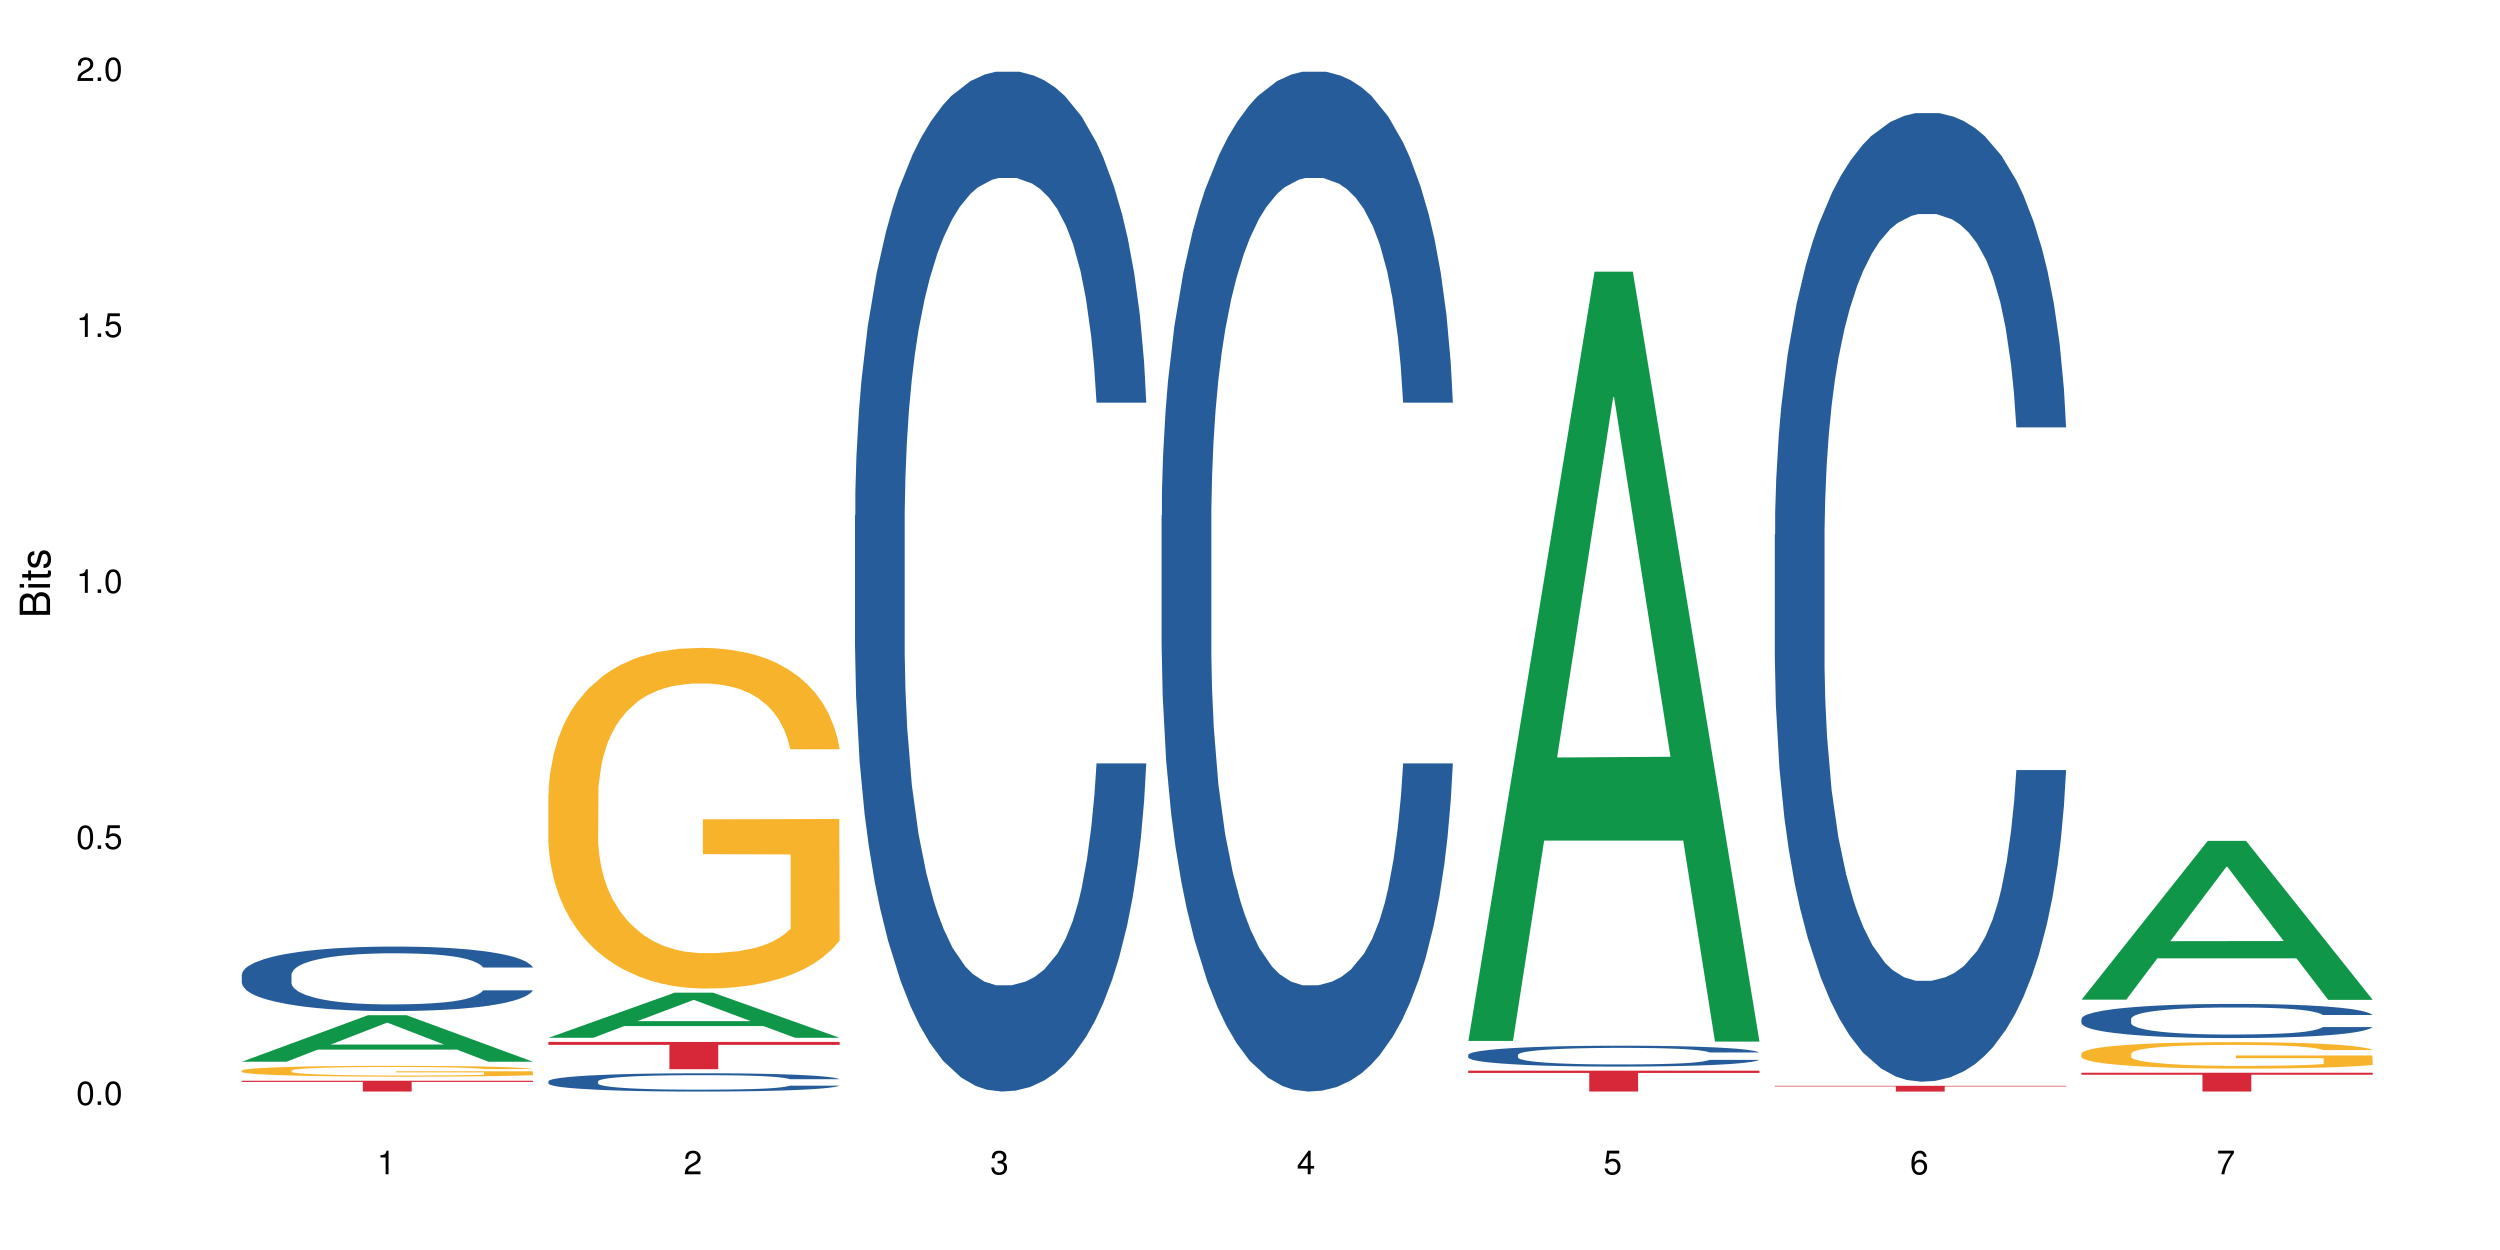 <?xml version="1.0" encoding="UTF-8"?>
<svg xmlns="http://www.w3.org/2000/svg" xmlns:xlink="http://www.w3.org/1999/xlink" width="720pt" height="360pt" viewBox="0 0 720 360" version="1.1">
<defs>
<g>
<symbol overflow="visible" id="glyph0-0">
<path style="stroke:none;" d=""/>
</symbol>
<symbol overflow="visible" id="glyph0-1">
<path style="stroke:none;" d="M 2.641 -6.797 C 2 -6.797 1.422 -6.531 1.078 -6.047 C 0.641 -5.453 0.406 -4.547 0.406 -3.297 C 0.406 -1 1.188 0.219 2.641 0.219 C 4.078 0.219 4.859 -1 4.859 -3.234 C 4.859 -4.562 4.656 -5.438 4.203 -6.047 C 3.844 -6.531 3.281 -6.797 2.641 -6.797 Z M 2.641 -6.047 C 3.547 -6.047 4 -5.125 4 -3.312 C 4 -1.375 3.562 -0.484 2.625 -0.484 C 1.734 -0.484 1.281 -1.422 1.281 -3.281 C 1.281 -5.141 1.734 -6.047 2.641 -6.047 Z M 2.641 -6.047 "/>
</symbol>
<symbol overflow="visible" id="glyph0-2">
<path style="stroke:none;" d="M 1.828 -1 L 0.828 -1 L 0.828 0 L 1.828 0 Z M 1.828 -1 "/>
</symbol>
<symbol overflow="visible" id="glyph0-3">
<path style="stroke:none;" d="M 4.562 -6.797 L 1.062 -6.797 L 0.547 -3.094 L 1.328 -3.094 C 1.719 -3.562 2.047 -3.734 2.578 -3.734 C 3.484 -3.734 4.062 -3.109 4.062 -2.094 C 4.062 -1.125 3.484 -0.531 2.578 -0.531 C 1.828 -0.531 1.375 -0.906 1.188 -1.672 L 0.328 -1.672 C 0.453 -1.109 0.547 -0.844 0.75 -0.594 C 1.125 -0.078 1.828 0.219 2.594 0.219 C 3.969 0.219 4.922 -0.781 4.922 -2.219 C 4.922 -3.562 4.031 -4.484 2.719 -4.484 C 2.25 -4.484 1.859 -4.359 1.469 -4.062 L 1.734 -5.969 L 4.562 -5.969 Z M 4.562 -6.797 "/>
</symbol>
<symbol overflow="visible" id="glyph0-4">
<path style="stroke:none;" d="M 2.484 -4.844 L 2.484 0 L 3.328 0 L 3.328 -6.797 L 2.766 -6.797 C 2.469 -5.75 2.281 -5.609 0.984 -5.453 L 0.984 -4.844 Z M 2.484 -4.844 "/>
</symbol>
<symbol overflow="visible" id="glyph0-5">
<path style="stroke:none;" d="M 4.859 -0.828 L 1.281 -0.828 C 1.359 -1.391 1.672 -1.75 2.5 -2.234 L 3.469 -2.75 C 4.406 -3.266 4.906 -3.969 4.906 -4.812 C 4.906 -5.375 4.672 -5.906 4.266 -6.266 C 3.859 -6.625 3.375 -6.797 2.719 -6.797 C 1.859 -6.797 1.219 -6.5 0.844 -5.922 C 0.609 -5.562 0.5 -5.125 0.484 -4.438 L 1.328 -4.438 C 1.359 -4.906 1.406 -5.188 1.531 -5.406 C 1.75 -5.812 2.188 -6.062 2.703 -6.062 C 3.469 -6.062 4.031 -5.516 4.031 -4.781 C 4.031 -4.25 3.719 -3.797 3.125 -3.438 L 2.234 -2.938 C 0.812 -2.141 0.406 -1.5 0.328 0 L 4.859 0 Z M 4.859 -0.828 "/>
</symbol>
<symbol overflow="visible" id="glyph0-6">
<path style="stroke:none;" d="M 2.125 -3.125 L 2.578 -3.125 C 3.516 -3.125 3.984 -2.703 3.984 -1.891 C 3.984 -1.031 3.469 -0.531 2.578 -0.531 C 1.656 -0.531 1.203 -0.984 1.156 -1.969 L 0.312 -1.969 C 0.344 -1.422 0.438 -1.078 0.609 -0.766 C 0.953 -0.109 1.625 0.219 2.547 0.219 C 3.953 0.219 4.859 -0.609 4.859 -1.906 C 4.859 -2.766 4.516 -3.25 3.703 -3.516 C 4.344 -3.766 4.656 -4.25 4.656 -4.938 C 4.656 -6.109 3.875 -6.797 2.578 -6.797 C 1.203 -6.797 0.484 -6.047 0.453 -4.609 L 1.297 -4.609 C 1.312 -5.016 1.344 -5.25 1.453 -5.453 C 1.641 -5.828 2.062 -6.062 2.594 -6.062 C 3.344 -6.062 3.797 -5.625 3.797 -4.906 C 3.797 -4.422 3.609 -4.141 3.25 -3.984 C 3.016 -3.891 2.719 -3.844 2.125 -3.844 Z M 2.125 -3.125 "/>
</symbol>
<symbol overflow="visible" id="glyph0-7">
<path style="stroke:none;" d="M 3.141 -1.625 L 3.141 0 L 3.984 0 L 3.984 -1.625 L 4.984 -1.625 L 4.984 -2.391 L 3.984 -2.391 L 3.984 -6.797 L 3.359 -6.797 L 0.266 -2.516 L 0.266 -1.625 Z M 3.141 -2.391 L 1 -2.391 L 3.141 -5.359 Z M 3.141 -2.391 "/>
</symbol>
<symbol overflow="visible" id="glyph0-8">
<path style="stroke:none;" d="M 4.781 -5.031 C 4.609 -6.141 3.891 -6.797 2.844 -6.797 C 2.094 -6.797 1.422 -6.438 1.031 -5.828 C 0.609 -5.172 0.406 -4.344 0.406 -3.094 C 0.406 -1.953 0.578 -1.234 0.984 -0.625 C 1.359 -0.078 1.953 0.219 2.703 0.219 C 3.984 0.219 4.922 -0.734 4.922 -2.078 C 4.922 -3.344 4.062 -4.234 2.844 -4.234 C 2.172 -4.234 1.641 -3.969 1.281 -3.469 C 1.281 -5.125 1.828 -6.047 2.797 -6.047 C 3.391 -6.047 3.797 -5.672 3.938 -5.031 Z M 2.734 -3.484 C 3.547 -3.484 4.062 -2.922 4.062 -2 C 4.062 -1.156 3.484 -0.531 2.703 -0.531 C 1.922 -0.531 1.328 -1.188 1.328 -2.047 C 1.328 -2.891 1.906 -3.484 2.734 -3.484 Z M 2.734 -3.484 "/>
</symbol>
<symbol overflow="visible" id="glyph0-9">
<path style="stroke:none;" d="M 4.984 -6.797 L 0.438 -6.797 L 0.438 -5.969 L 4.109 -5.969 C 2.5 -3.656 1.828 -2.234 1.328 0 L 2.219 0 C 2.594 -2.172 3.453 -4.047 4.984 -6.094 Z M 4.984 -6.797 "/>
</symbol>
<symbol overflow="visible" id="glyph1-0">
<path style="stroke:none;" d=""/>
</symbol>
<symbol overflow="visible" id="glyph1-1">
<path style="stroke:none;" d="M 0 -0.953 L 0 -4.891 C 0 -5.719 -0.234 -6.344 -0.734 -6.797 C -1.188 -7.234 -1.812 -7.469 -2.5 -7.469 C -3.547 -7.469 -4.188 -7 -4.625 -5.875 C -4.984 -6.672 -5.641 -7.094 -6.531 -7.094 C -7.156 -7.094 -7.734 -6.859 -8.141 -6.391 C -8.562 -5.938 -8.75 -5.344 -8.75 -4.5 L -8.75 -0.953 Z M -4.984 -2.062 L -7.766 -2.062 L -7.766 -4.219 C -7.766 -4.844 -7.688 -5.203 -7.453 -5.5 C -7.219 -5.812 -6.859 -5.969 -6.375 -5.969 C -5.906 -5.969 -5.531 -5.812 -5.297 -5.5 C -5.062 -5.203 -4.984 -4.844 -4.984 -4.219 Z M -0.984 -2.062 L -4 -2.062 L -4 -4.781 C -4 -5.328 -3.859 -5.688 -3.578 -5.953 C -3.297 -6.219 -2.922 -6.359 -2.484 -6.359 C -2.062 -6.359 -1.688 -6.219 -1.406 -5.953 C -1.109 -5.688 -0.984 -5.328 -0.984 -4.781 Z M -0.984 -2.062 "/>
</symbol>
<symbol overflow="visible" id="glyph1-2">
<path style="stroke:none;" d="M -6.281 -1.797 L -6.281 -0.797 L 0 -0.797 L 0 -1.797 Z M -8.75 -1.797 L -8.75 -0.797 L -7.484 -0.797 L -7.484 -1.797 Z M -8.75 -1.797 "/>
</symbol>
<symbol overflow="visible" id="glyph1-3">
<path style="stroke:none;" d="M -6.281 -3.047 L -6.281 -2.016 L -8.016 -2.016 L -8.016 -1.016 L -6.281 -1.016 L -6.281 -0.172 L -5.469 -0.172 L -5.469 -1.016 L -0.719 -1.016 C -0.078 -1.016 0.281 -1.453 0.281 -2.234 C 0.281 -2.469 0.25 -2.719 0.188 -3.047 L -0.641 -3.047 C -0.609 -2.922 -0.594 -2.766 -0.594 -2.562 C -0.594 -2.141 -0.719 -2.016 -1.156 -2.016 L -5.469 -2.016 L -5.469 -3.047 Z M -6.281 -3.047 "/>
</symbol>
<symbol overflow="visible" id="glyph1-4">
<path style="stroke:none;" d="M -4.531 -5.25 C -5.766 -5.25 -6.469 -4.422 -6.469 -2.969 C -6.469 -1.516 -5.719 -0.562 -4.547 -0.562 C -3.562 -0.562 -3.094 -1.062 -2.734 -2.562 L -2.516 -3.484 C -2.344 -4.188 -2.094 -4.469 -1.625 -4.469 C -1.047 -4.469 -0.641 -3.875 -0.641 -3 C -0.641 -2.453 -0.797 -2 -1.062 -1.75 C -1.25 -1.594 -1.422 -1.531 -1.875 -1.469 L -1.875 -0.406 C -0.422 -0.453 0.281 -1.266 0.281 -2.922 C 0.281 -4.5 -0.5 -5.516 -1.719 -5.516 C -2.656 -5.516 -3.172 -4.984 -3.469 -3.734 L -3.703 -2.766 C -3.891 -1.953 -4.156 -1.609 -4.594 -1.609 C -5.172 -1.609 -5.547 -2.125 -5.547 -2.938 C -5.547 -3.75 -5.203 -4.172 -4.531 -4.203 Z M -4.531 -5.25 "/>
</symbol>
</g>
</defs>
<g id="surface16609">
<rect x="0" y="0" width="720" height="360" style="fill:rgb(100%,100%,100%);fill-opacity:1;stroke:none;"/>
<path style=" stroke:none;fill-rule:nonzero;fill:rgb(6.275%,58.824%,28.235%);fill-opacity:1;" d="M 69.629 305.773 L 69.719 305.762 L 106.016 292.371 L 117.039 292.371 L 153.516 305.785 L 140.703 305.785 L 131.559 302.285 L 91.496 302.285 L 82.535 305.773 L 69.629 305.773 L 95.352 300.836 L 127.887 300.824 L 111.664 294.562 L 111.484 294.551 L 111.305 294.59 L 95.262 300.824 L 95.352 300.836 Z M 69.629 305.773 "/>
<path style=" stroke:none;fill-rule:nonzero;fill:rgb(14.51%,36.078%,60%);fill-opacity:1;" d="M 69.629 280.707 L 69.73 280.688 L 69.73 280.281 L 70.039 279.637 L 70.754 278.824 L 71.473 278.262 L 73.312 277.262 L 75.871 276.293 L 78.531 275.547 L 80.473 275.105 L 82.211 274.766 L 86.203 274.141 L 88.762 273.816 L 91.523 273.527 L 94.898 273.238 L 97.352 273.07 L 102.879 272.797 L 106.969 272.68 L 110.141 272.629 L 116.996 272.629 L 121.086 272.695 L 124.055 272.781 L 127.328 272.918 L 130.09 273.07 L 134.898 273.441 L 139.195 273.918 L 141.141 274.191 L 144.207 274.715 L 146.562 275.227 L 148.199 275.668 L 150.039 276.293 L 151.676 277.059 L 152.902 277.922 L 153.516 278.652 L 139.195 278.652 L 138.48 277.973 L 137.66 277.449 L 136.125 276.754 L 134.59 276.262 L 132.441 275.77 L 130.5 275.445 L 127.84 275.125 L 125.488 274.918 L 123.031 274.766 L 120.68 274.664 L 116.176 274.562 L 110.961 274.562 L 109.016 274.598 L 105.027 274.734 L 102.879 274.852 L 99.809 275.09 L 97.66 275.309 L 95.102 275.648 L 93.363 275.938 L 91.215 276.379 L 89.68 276.77 L 87.941 277.328 L 86.918 277.754 L 85.996 278.227 L 85.18 278.789 L 84.566 279.383 L 84.156 280.012 L 83.953 280.621 L 83.953 283.25 L 84.156 283.863 L 84.668 284.574 L 85.996 285.609 L 87.941 286.508 L 90.191 287.223 L 92.34 287.73 L 93.566 287.969 L 95.203 288.242 L 97.762 288.578 L 101.445 288.918 L 103.594 289.055 L 106.867 289.191 L 110.242 289.258 L 114.746 289.258 L 118.734 289.191 L 121.395 289.105 L 124.156 288.969 L 127.941 288.68 L 130.293 288.41 L 132.34 288.086 L 133.875 287.766 L 134.898 287.492 L 136.434 286.969 L 137.66 286.391 L 138.582 285.797 L 139.195 285.219 L 153.516 285.219 L 152.902 285.898 L 151.984 286.559 L 151.062 287.051 L 149.629 287.645 L 147.992 288.172 L 145.641 288.766 L 143.695 289.156 L 141.141 289.582 L 138.785 289.902 L 136.227 290.191 L 132.441 290.531 L 129.988 290.699 L 127.328 290.855 L 124.156 290.988 L 120.168 291.109 L 115.871 291.176 L 111.879 291.191 L 107.582 291.16 L 104.414 291.09 L 100.219 290.938 L 95 290.633 L 91.215 290.312 L 88.25 289.988 L 85.691 289.648 L 82.828 289.191 L 79.145 288.445 L 76.895 287.867 L 75.359 287.391 L 73.621 286.73 L 72.391 286.137 L 70.961 285.188 L 69.938 283.98 L 69.629 283.047 Z M 69.629 280.707 "/>
<path style=" stroke:none;fill-rule:nonzero;fill:rgb(96.863%,70.196%,16.863%);fill-opacity:1;" d="M 69.629 308.301 L 69.73 308.297 L 69.73 308.238 L 70.141 308.113 L 71.164 307.934 L 72.492 307.789 L 73.926 307.676 L 74.848 307.617 L 76.383 307.531 L 77.711 307.469 L 81.086 307.34 L 85.383 307.223 L 87.738 307.172 L 90.398 307.121 L 94.184 307.066 L 95.922 307.047 L 101.242 307.004 L 107.277 306.973 L 113.926 306.965 L 116.996 306.969 L 121.191 306.98 L 126.918 307.012 L 130.191 307.039 L 132.75 307.066 L 135.41 307.105 L 138.684 307.16 L 141.754 307.23 L 144.207 307.297 L 146.664 307.383 L 148.711 307.477 L 150.449 307.574 L 151.984 307.695 L 152.902 307.793 L 153.516 307.891 L 139.297 307.891 L 138.48 307.793 L 137.559 307.715 L 136.023 307.621 L 134.488 307.555 L 132.953 307.5 L 130.09 307.426 L 127.637 307.383 L 124.566 307.34 L 121.598 307.316 L 118.223 307.297 L 116.176 307.293 L 110.754 307.293 L 105.844 307.312 L 102.98 307.336 L 100.934 307.359 L 98.07 307.402 L 96.332 307.434 L 95.309 307.457 L 92.238 307.547 L 90.191 307.625 L 89.066 307.68 L 87.633 307.766 L 86.613 307.84 L 85.484 307.957 L 84.871 308.039 L 84.055 308.234 L 83.953 308.746 L 84.258 308.852 L 84.871 308.969 L 85.691 309.07 L 86.918 309.18 L 88.145 309.262 L 90.293 309.375 L 92.137 309.449 L 93.566 309.496 L 96.332 309.574 L 97.457 309.598 L 100.117 309.648 L 102.879 309.688 L 106.254 309.723 L 108.812 309.738 L 112.902 309.754 L 118.121 309.754 L 124.258 309.738 L 128.145 309.715 L 130.805 309.691 L 132.547 309.672 L 134.695 309.641 L 136.227 309.613 L 137.66 309.582 L 139.398 309.531 L 139.398 308.852 L 114.133 308.852 L 114.133 308.531 L 153.414 308.527 L 153.516 309.641 L 151.367 309.719 L 148.711 309.793 L 146.152 309.848 L 143.492 309.898 L 139.707 309.949 L 136.637 309.984 L 131.93 310.023 L 127.637 310.051 L 123.133 310.066 L 119.145 310.074 L 114.438 310.078 L 110.242 310.074 L 105.742 310.055 L 102.16 310.031 L 98.887 310.004 L 95.613 309.969 L 91.523 309.906 L 88.863 309.859 L 86.102 309.801 L 83.336 309.73 L 80.883 309.652 L 79.246 309.594 L 77.609 309.523 L 75.871 309.438 L 74.234 309.344 L 73.004 309.254 L 71.879 309.156 L 71.062 309.062 L 70.242 308.934 L 69.832 308.832 L 69.629 308.742 Z M 69.629 308.301 "/>
<path style=" stroke:none;fill-rule:nonzero;fill:rgb(83.922%,15.686%,22.353%);fill-opacity:1;" d="M 69.629 311.258 L 153.516 311.258 L 153.516 311.59 L 118.555 311.594 L 118.555 314.371 L 104.488 314.371 L 104.488 311.598 L 104.285 311.59 L 69.629 311.59 Z M 69.629 311.258 "/>
<path style=" stroke:none;fill-rule:nonzero;fill:rgb(6.275%,58.824%,28.235%);fill-opacity:1;" d="M 157.934 298.883 L 158.023 298.871 L 194.32 285.887 L 205.344 285.887 L 241.82 298.895 L 229.004 298.895 L 219.863 295.5 L 179.801 295.5 L 170.84 298.883 L 157.934 298.883 L 183.656 294.094 L 216.188 294.082 L 199.965 288.012 L 199.785 288 L 199.609 288.035 L 183.566 294.082 L 183.656 294.094 Z M 157.934 298.883 "/>
<path style=" stroke:none;fill-rule:nonzero;fill:rgb(14.51%,36.078%,60%);fill-opacity:1;" d="M 157.934 311.395 L 158.035 311.391 L 158.035 311.273 L 158.344 311.09 L 159.059 310.859 L 159.773 310.699 L 161.617 310.418 L 164.172 310.141 L 166.832 309.93 L 168.777 309.805 L 170.516 309.707 L 174.504 309.531 L 177.062 309.438 L 179.824 309.355 L 183.203 309.273 L 185.656 309.227 L 191.18 309.148 L 195.273 309.117 L 198.445 309.102 L 205.297 309.102 L 209.391 309.121 L 212.359 309.145 L 215.633 309.184 L 218.395 309.227 L 223.203 309.332 L 227.5 309.469 L 229.441 309.543 L 232.512 309.695 L 234.863 309.84 L 236.5 309.965 L 238.344 310.141 L 239.98 310.359 L 241.207 310.605 L 241.82 310.812 L 227.5 310.812 L 226.781 310.617 L 225.965 310.469 L 224.43 310.273 L 222.895 310.133 L 220.746 309.992 L 218.801 309.902 L 216.145 309.809 L 213.789 309.75 L 211.336 309.707 L 208.98 309.68 L 204.48 309.652 L 199.262 309.652 L 197.32 309.66 L 193.328 309.699 L 191.18 309.734 L 188.113 309.801 L 185.965 309.863 L 183.406 309.957 L 181.668 310.039 L 179.52 310.168 L 177.984 310.277 L 176.246 310.438 L 175.223 310.555 L 174.301 310.691 L 173.484 310.852 L 172.867 311.02 L 172.461 311.195 L 172.254 311.371 L 172.254 312.117 L 172.461 312.289 L 172.973 312.492 L 174.301 312.785 L 176.246 313.043 L 178.496 313.242 L 180.645 313.387 L 181.871 313.457 L 183.508 313.531 L 186.066 313.629 L 189.75 313.727 L 191.898 313.766 L 195.172 313.801 L 198.547 313.82 L 203.047 313.82 L 207.039 313.801 L 209.699 313.777 L 212.461 313.738 L 216.246 313.656 L 218.598 313.582 L 220.645 313.488 L 222.18 313.398 L 223.203 313.32 L 224.734 313.172 L 225.965 313.008 L 226.883 312.84 L 227.5 312.676 L 241.82 312.676 L 241.207 312.867 L 240.285 313.055 L 239.367 313.195 L 237.934 313.363 L 236.297 313.512 L 233.945 313.684 L 232 313.793 L 229.441 313.914 L 227.09 314.004 L 224.531 314.086 L 220.746 314.184 L 218.293 314.23 L 215.633 314.273 L 212.461 314.312 L 208.469 314.348 L 204.172 314.367 L 200.184 314.371 L 195.887 314.359 L 192.715 314.34 L 188.52 314.297 L 183.305 314.211 L 179.52 314.121 L 176.551 314.027 L 173.992 313.934 L 171.129 313.801 L 167.445 313.59 L 165.195 313.426 L 163.66 313.293 L 161.922 313.105 L 160.695 312.934 L 159.262 312.664 L 158.238 312.324 L 157.934 312.059 Z M 157.934 311.395 "/>
<path style=" stroke:none;fill-rule:nonzero;fill:rgb(96.863%,70.196%,16.863%);fill-opacity:1;" d="M 157.934 228.609 L 158.035 228.52 L 158.035 226.727 L 158.445 222.695 L 159.469 217.137 L 160.797 212.566 L 162.23 208.98 L 163.148 207.102 L 164.684 204.41 L 166.016 202.441 L 169.391 198.406 L 173.688 194.645 L 176.039 193.031 L 178.699 191.508 L 182.484 189.805 L 184.223 189.176 L 189.543 187.742 L 195.578 186.848 L 202.23 186.578 L 205.297 186.668 L 209.492 187.027 L 215.223 188.012 L 218.496 188.91 L 221.055 189.805 L 223.715 190.969 L 226.988 192.762 L 230.055 194.914 L 232.512 197.062 L 234.965 199.754 L 237.012 202.621 L 238.75 205.758 L 240.285 209.52 L 241.207 212.656 L 241.82 215.793 L 227.602 215.793 L 226.781 212.656 L 225.863 210.238 L 224.328 207.281 L 222.793 205.129 L 221.258 203.426 L 218.395 201.098 L 215.938 199.664 L 212.867 198.406 L 209.902 197.602 L 206.527 197.062 L 204.48 196.883 L 199.059 196.883 L 194.148 197.512 L 191.285 198.23 L 189.238 198.945 L 186.371 200.289 L 184.633 201.363 L 183.609 202.082 L 180.543 204.859 L 178.496 207.371 L 177.371 209.07 L 175.938 211.762 L 174.914 214.18 L 173.789 217.766 L 173.176 220.453 L 172.355 226.547 L 172.254 242.676 L 172.562 246.082 L 173.176 249.758 L 173.992 252.984 L 175.223 256.391 L 176.449 258.988 L 178.598 262.484 L 180.438 264.812 L 181.871 266.336 L 184.633 268.754 L 185.758 269.562 L 188.418 271.176 L 191.18 272.43 L 194.559 273.504 L 197.113 274.043 L 201.207 274.492 L 206.426 274.492 L 212.562 273.953 L 216.449 273.238 L 219.109 272.52 L 220.848 271.891 L 222.996 270.906 L 224.531 270.012 L 225.965 269.023 L 227.703 267.5 L 227.703 246.082 L 202.434 245.992 L 202.434 235.957 L 241.719 235.867 L 241.82 270.906 L 239.672 273.324 L 237.012 275.656 L 234.453 277.449 L 231.797 278.973 L 228.012 280.676 L 224.941 281.75 L 220.234 283.004 L 215.938 283.812 L 211.438 284.348 L 207.445 284.617 L 202.742 284.707 L 198.547 284.527 L 194.047 283.992 L 190.465 283.273 L 187.191 282.379 L 183.918 281.211 L 179.824 279.332 L 177.164 277.809 L 174.402 275.926 L 171.641 273.684 L 169.188 271.266 L 167.551 269.383 L 165.914 267.23 L 164.172 264.543 L 162.535 261.496 L 161.309 258.719 L 160.184 255.582 L 159.363 252.625 L 158.547 248.594 L 158.137 245.367 L 157.934 242.59 Z M 157.934 228.609 "/>
<path style=" stroke:none;fill-rule:nonzero;fill:rgb(83.922%,15.686%,22.353%);fill-opacity:1;" d="M 157.934 300.074 L 241.82 300.074 L 241.82 300.914 L 206.859 300.922 L 206.859 307.922 L 192.793 307.922 L 192.793 300.93 L 192.59 300.914 L 157.934 300.914 Z M 157.934 300.074 "/>
<path style=" stroke:none;fill-rule:nonzero;fill:rgb(14.51%,36.078%,60%);fill-opacity:1;" d="M 246.234 148.457 L 246.34 148.188 L 246.34 141.742 L 246.645 131.543 L 247.359 118.656 L 248.078 109.797 L 249.918 93.957 L 252.477 78.652 L 255.137 66.84 L 257.078 59.859 L 258.82 54.492 L 262.809 44.559 L 265.367 39.457 L 268.129 34.891 L 271.504 30.328 L 273.961 27.645 L 279.484 23.348 L 283.578 21.469 L 286.746 20.664 L 293.602 20.664 L 297.695 21.738 L 300.66 23.078 L 303.934 25.227 L 306.695 27.645 L 311.504 33.551 L 315.801 41.066 L 317.746 45.363 L 320.812 53.684 L 323.168 61.738 L 324.805 68.719 L 326.645 78.652 L 328.281 90.734 L 329.512 104.426 L 330.125 115.969 L 315.801 115.969 L 315.086 105.23 L 314.266 96.91 L 312.734 85.902 L 311.199 78.117 L 309.051 70.332 L 307.105 65.23 L 304.445 60.129 L 302.094 56.906 L 299.637 54.492 L 297.285 52.879 L 292.785 51.27 L 287.566 51.27 L 285.621 51.805 L 281.633 53.953 L 279.484 55.832 L 276.414 59.59 L 274.266 63.082 L 271.711 68.449 L 269.969 73.016 L 267.82 79.996 L 266.289 86.172 L 264.547 95.031 L 263.523 101.742 L 262.605 109.258 L 261.785 118.117 L 261.172 127.516 L 260.762 137.449 L 260.559 147.113 L 260.559 188.727 L 260.762 198.391 L 261.273 209.668 L 262.605 226.043 L 264.547 240.273 L 266.797 251.547 L 268.945 259.602 L 270.176 263.359 L 271.812 267.656 L 274.367 273.027 L 278.051 278.395 L 280.199 280.543 L 283.473 282.691 L 286.852 283.766 L 291.352 283.766 L 295.34 282.691 L 298 281.348 L 300.762 279.199 L 304.547 274.637 L 306.902 270.34 L 308.949 265.242 L 310.48 260.141 L 311.504 255.844 L 313.039 247.52 L 314.266 238.395 L 315.188 228.996 L 315.801 219.867 L 330.125 219.867 L 329.512 230.609 L 328.59 241.078 L 327.668 248.863 L 326.238 258.262 L 324.602 266.582 L 322.246 275.98 L 320.305 282.152 L 317.746 288.867 L 315.391 293.969 L 312.836 298.531 L 309.051 303.898 L 306.594 306.586 L 303.934 309 L 300.762 311.148 L 296.773 313.027 L 292.477 314.102 L 288.488 314.371 L 284.191 313.832 L 281.02 312.762 L 276.824 310.344 L 271.605 305.512 L 267.82 300.41 L 264.855 295.309 L 262.297 289.941 L 259.434 282.691 L 255.75 270.879 L 253.5 261.75 L 251.965 254.234 L 250.227 243.762 L 248.996 234.367 L 247.566 219.332 L 246.543 200.27 L 246.234 185.504 Z M 246.234 148.457 "/>
<path style=" stroke:none;fill-rule:nonzero;fill:rgb(14.51%,36.078%,60%);fill-opacity:1;" d="M 334.539 148.457 L 334.641 148.188 L 334.641 141.742 L 334.949 131.543 L 335.664 118.656 L 336.379 109.797 L 338.223 93.957 L 340.781 78.652 L 343.441 66.84 L 345.383 59.859 L 347.121 54.492 L 351.113 44.559 L 353.668 39.457 L 356.434 34.891 L 359.809 30.328 L 362.262 27.645 L 367.789 23.348 L 371.879 21.469 L 375.051 20.664 L 381.906 20.664 L 385.996 21.738 L 388.965 23.078 L 392.238 25.227 L 395 27.645 L 399.809 33.551 L 404.105 41.066 L 406.047 45.363 L 409.117 53.684 L 411.469 61.738 L 413.109 68.719 L 414.949 78.652 L 416.586 90.734 L 417.812 104.426 L 418.426 115.969 L 404.105 115.969 L 403.391 105.23 L 402.57 96.91 L 401.035 85.902 L 399.5 78.117 L 397.352 70.332 L 395.41 65.23 L 392.75 60.129 L 390.395 56.906 L 387.941 54.492 L 385.59 52.879 L 381.086 51.27 L 375.871 51.27 L 373.926 51.805 L 369.938 53.953 L 367.789 55.832 L 364.719 59.59 L 362.57 63.082 L 360.012 68.449 L 358.273 73.016 L 356.125 79.996 L 354.59 86.172 L 352.852 95.031 L 351.828 101.742 L 350.906 109.258 L 350.09 118.117 L 349.477 127.516 L 349.066 137.449 L 348.863 147.113 L 348.863 188.727 L 349.066 198.391 L 349.578 209.668 L 350.906 226.043 L 352.852 240.273 L 355.102 251.547 L 357.25 259.602 L 358.477 263.359 L 360.113 267.656 L 362.672 273.027 L 366.355 278.395 L 368.504 280.543 L 371.777 282.691 L 375.152 283.766 L 379.656 283.766 L 383.645 282.691 L 386.305 281.348 L 389.066 279.199 L 392.852 274.637 L 395.203 270.34 L 397.25 265.242 L 398.785 260.141 L 399.809 255.844 L 401.344 247.52 L 402.57 238.395 L 403.492 228.996 L 404.105 219.867 L 418.426 219.867 L 417.812 230.609 L 416.895 241.078 L 415.973 248.863 L 414.539 258.262 L 412.902 266.582 L 410.551 275.98 L 408.605 282.152 L 406.047 288.867 L 403.695 293.969 L 401.137 298.531 L 397.352 303.898 L 394.898 306.586 L 392.238 309 L 389.066 311.148 L 385.078 313.027 L 380.781 314.102 L 376.789 314.371 L 372.492 313.832 L 369.32 312.762 L 365.129 310.344 L 359.91 305.512 L 356.125 300.41 L 353.16 295.309 L 350.602 289.941 L 347.734 282.691 L 344.055 270.879 L 341.801 261.75 L 340.27 254.234 L 338.527 243.762 L 337.301 234.367 L 335.867 219.332 L 334.848 200.27 L 334.539 185.504 Z M 334.539 148.457 "/>
<path style=" stroke:none;fill-rule:nonzero;fill:rgb(6.275%,58.824%,28.235%);fill-opacity:1;" d="M 422.844 299.781 L 422.934 299.57 L 459.23 78.234 L 470.254 78.234 L 506.73 299.988 L 493.914 299.988 L 484.773 242.102 L 444.711 242.102 L 435.75 299.781 L 422.844 299.781 L 448.566 218.156 L 481.098 217.949 L 464.875 114.465 L 464.695 114.254 L 464.52 114.879 L 448.477 217.949 L 448.566 218.156 Z M 422.844 299.781 "/>
<path style=" stroke:none;fill-rule:nonzero;fill:rgb(14.51%,36.078%,60%);fill-opacity:1;" d="M 422.844 303.781 L 422.945 303.777 L 422.945 303.645 L 423.25 303.438 L 423.969 303.172 L 424.684 302.992 L 426.523 302.668 L 429.082 302.355 L 431.742 302.113 L 433.688 301.969 L 435.426 301.859 L 439.414 301.656 L 441.973 301.551 L 444.734 301.457 L 448.109 301.363 L 450.566 301.309 L 456.09 301.223 L 460.184 301.184 L 463.355 301.168 L 470.207 301.168 L 474.301 301.188 L 477.266 301.215 L 480.543 301.262 L 483.305 301.309 L 488.113 301.43 L 492.406 301.586 L 494.352 301.672 L 497.422 301.844 L 499.773 302.008 L 501.41 302.152 L 503.254 302.355 L 504.891 302.602 L 506.117 302.883 L 506.73 303.117 L 492.406 303.117 L 491.691 302.898 L 490.875 302.727 L 489.34 302.504 L 487.805 302.344 L 485.656 302.184 L 483.711 302.078 L 481.051 301.977 L 478.699 301.91 L 476.246 301.859 L 473.891 301.828 L 469.391 301.793 L 464.172 301.793 L 462.23 301.805 L 458.238 301.848 L 456.09 301.887 L 453.023 301.965 L 450.875 302.035 L 448.316 302.145 L 446.578 302.238 L 444.43 302.383 L 442.895 302.508 L 441.156 302.691 L 440.133 302.828 L 439.211 302.98 L 438.391 303.164 L 437.777 303.355 L 437.371 303.559 L 437.164 303.754 L 437.164 304.605 L 437.371 304.805 L 437.883 305.035 L 439.211 305.371 L 441.156 305.664 L 443.406 305.895 L 445.555 306.059 L 446.781 306.137 L 448.418 306.223 L 450.977 306.332 L 454.66 306.441 L 456.809 306.488 L 460.082 306.531 L 463.457 306.555 L 467.957 306.555 L 471.949 306.531 L 474.609 306.504 L 477.371 306.461 L 481.156 306.367 L 483.508 306.277 L 485.555 306.172 L 487.09 306.07 L 488.113 305.98 L 489.645 305.812 L 490.875 305.625 L 491.793 305.434 L 492.406 305.246 L 506.73 305.246 L 506.117 305.465 L 505.195 305.68 L 504.273 305.84 L 502.844 306.031 L 501.207 306.199 L 498.852 306.395 L 496.91 306.52 L 494.352 306.656 L 492 306.762 L 489.441 306.855 L 485.656 306.965 L 483.199 307.02 L 480.543 307.07 L 477.371 307.113 L 473.379 307.152 L 469.082 307.172 L 465.094 307.18 L 460.797 307.168 L 457.625 307.145 L 453.43 307.098 L 448.215 306.996 L 444.43 306.895 L 441.461 306.789 L 438.902 306.68 L 436.039 306.531 L 432.355 306.289 L 430.105 306.102 L 428.57 305.949 L 426.832 305.734 L 425.605 305.543 L 424.172 305.234 L 423.148 304.844 L 422.844 304.543 Z M 422.844 303.781 "/>
<path style=" stroke:none;fill-rule:nonzero;fill:rgb(83.922%,15.686%,22.353%);fill-opacity:1;" d="M 422.844 308.359 L 506.73 308.359 L 506.73 309.004 L 471.77 309.008 L 471.77 314.371 L 457.703 314.371 L 457.703 309.012 L 457.5 309.004 L 422.844 309.004 Z M 422.844 308.359 "/>
<path style=" stroke:none;fill-rule:nonzero;fill:rgb(14.51%,36.078%,60%);fill-opacity:1;" d="M 511.145 153.953 L 511.246 153.699 L 511.246 147.578 L 511.555 137.891 L 512.27 125.648 L 512.988 117.234 L 514.828 102.188 L 517.387 87.656 L 520.047 76.434 L 521.988 69.805 L 523.73 64.703 L 527.719 55.27 L 530.277 50.426 L 533.039 46.09 L 536.414 41.754 L 538.871 39.207 L 544.395 35.125 L 548.484 33.34 L 551.656 32.574 L 558.512 32.574 L 562.605 33.594 L 565.57 34.871 L 568.844 36.91 L 571.605 39.207 L 576.414 44.816 L 580.711 51.957 L 582.656 56.035 L 585.723 63.941 L 588.078 71.59 L 589.715 78.219 L 591.555 87.656 L 593.191 99.129 L 594.422 112.133 L 595.035 123.098 L 580.711 123.098 L 579.996 112.898 L 579.176 104.996 L 577.641 94.539 L 576.109 87.145 L 573.961 79.75 L 572.016 74.906 L 569.355 70.059 L 567.004 67 L 564.547 64.703 L 562.195 63.176 L 557.691 61.645 L 552.477 61.645 L 550.531 62.156 L 546.543 64.195 L 544.395 65.98 L 541.324 69.551 L 539.176 72.863 L 536.617 77.965 L 534.879 82.301 L 532.73 88.93 L 531.195 94.793 L 529.457 103.211 L 528.434 109.586 L 527.516 116.723 L 526.695 125.141 L 526.082 134.062 L 525.672 143.5 L 525.469 152.68 L 525.469 192.203 L 525.672 201.383 L 526.184 212.094 L 527.516 227.648 L 529.457 241.16 L 531.707 251.871 L 533.855 259.523 L 535.086 263.09 L 536.723 267.172 L 539.277 272.273 L 542.961 277.371 L 545.109 279.41 L 548.383 281.453 L 551.762 282.473 L 556.262 282.473 L 560.25 281.453 L 562.91 280.176 L 565.672 278.137 L 569.457 273.801 L 571.812 269.723 L 573.855 264.875 L 575.391 260.031 L 576.414 255.953 L 577.949 248.047 L 579.176 239.379 L 580.098 230.453 L 580.711 221.781 L 595.035 221.781 L 594.422 231.98 L 593.5 241.926 L 592.578 249.32 L 591.145 258.246 L 589.508 266.152 L 587.156 275.078 L 585.211 280.941 L 582.656 287.316 L 580.301 292.16 L 577.746 296.496 L 573.961 301.598 L 571.504 304.145 L 568.844 306.441 L 565.672 308.48 L 561.684 310.266 L 557.387 311.285 L 553.398 311.539 L 549.102 311.031 L 545.93 310.012 L 541.734 307.715 L 536.516 303.125 L 532.73 298.281 L 529.766 293.438 L 527.207 288.336 L 524.344 281.453 L 520.66 270.23 L 518.41 261.562 L 516.875 254.422 L 515.137 244.477 L 513.906 235.551 L 512.477 221.273 L 511.453 203.168 L 511.145 189.145 Z M 511.145 153.953 "/>
<path style=" stroke:none;fill-rule:nonzero;fill:rgb(83.922%,15.686%,22.353%);fill-opacity:1;" d="M 511.145 312.719 L 595.035 312.719 L 595.035 312.898 L 560.07 312.898 L 560.07 314.371 L 546.004 314.371 L 546.004 312.898 L 511.145 312.898 Z M 511.145 312.719 "/>
<path style=" stroke:none;fill-rule:nonzero;fill:rgb(6.275%,58.824%,28.235%);fill-opacity:1;" d="M 599.449 287.91 L 599.539 287.867 L 635.836 242.172 L 646.859 242.172 L 683.336 287.953 L 670.52 287.953 L 661.379 276.004 L 621.316 276.004 L 612.355 287.91 L 599.449 287.91 L 625.172 271.059 L 657.703 271.016 L 641.484 249.652 L 641.305 249.609 L 641.125 249.738 L 625.082 271.016 L 625.172 271.059 Z M 599.449 287.91 "/>
<path style=" stroke:none;fill-rule:nonzero;fill:rgb(14.51%,36.078%,60%);fill-opacity:1;" d="M 599.449 293.41 L 599.551 293.402 L 599.551 293.184 L 599.859 292.844 L 600.574 292.414 L 601.289 292.117 L 603.133 291.586 L 605.688 291.074 L 608.348 290.68 L 610.293 290.445 L 612.031 290.266 L 616.023 289.934 L 618.578 289.762 L 621.34 289.609 L 624.719 289.457 L 627.172 289.367 L 632.695 289.223 L 636.789 289.16 L 639.961 289.133 L 646.816 289.133 L 650.906 289.172 L 653.875 289.215 L 657.148 289.285 L 659.91 289.367 L 664.719 289.566 L 669.016 289.816 L 670.957 289.961 L 674.027 290.238 L 676.379 290.508 L 678.016 290.742 L 679.859 291.074 L 681.496 291.48 L 682.723 291.938 L 683.336 292.324 L 669.016 292.324 L 668.297 291.965 L 667.48 291.684 L 665.945 291.316 L 664.41 291.055 L 662.262 290.797 L 660.32 290.625 L 657.66 290.453 L 655.305 290.348 L 652.852 290.266 L 650.496 290.211 L 645.996 290.16 L 640.777 290.16 L 638.836 290.176 L 634.844 290.25 L 632.695 290.312 L 629.629 290.438 L 627.48 290.555 L 624.922 290.734 L 623.184 290.887 L 621.035 291.121 L 619.5 291.324 L 617.762 291.621 L 616.738 291.848 L 615.816 292.098 L 615 292.395 L 614.387 292.711 L 613.977 293.043 L 613.77 293.363 L 613.77 294.758 L 613.977 295.082 L 614.488 295.457 L 615.816 296.008 L 617.762 296.48 L 620.012 296.859 L 622.16 297.129 L 623.387 297.254 L 625.023 297.398 L 627.582 297.578 L 631.266 297.758 L 633.414 297.828 L 636.688 297.902 L 640.062 297.938 L 644.562 297.938 L 648.555 297.902 L 651.215 297.855 L 653.977 297.785 L 657.762 297.633 L 660.113 297.488 L 662.16 297.316 L 663.695 297.148 L 664.719 297.004 L 666.254 296.727 L 667.48 296.418 L 668.402 296.105 L 669.016 295.801 L 683.336 295.801 L 682.723 296.16 L 681.801 296.508 L 680.883 296.77 L 679.449 297.082 L 677.812 297.363 L 675.461 297.676 L 673.516 297.883 L 670.957 298.109 L 668.605 298.277 L 666.047 298.43 L 662.262 298.609 L 659.809 298.699 L 657.148 298.781 L 653.977 298.855 L 649.988 298.918 L 645.691 298.953 L 641.699 298.961 L 637.402 298.945 L 634.23 298.906 L 630.039 298.828 L 624.82 298.664 L 621.035 298.496 L 618.066 298.324 L 615.512 298.145 L 612.645 297.902 L 608.965 297.508 L 606.711 297.199 L 605.18 296.949 L 603.438 296.598 L 602.211 296.285 L 600.777 295.781 L 599.754 295.145 L 599.449 294.648 Z M 599.449 293.41 "/>
<path style=" stroke:none;fill-rule:nonzero;fill:rgb(96.863%,70.196%,16.863%);fill-opacity:1;" d="M 599.449 303.406 L 599.551 303.398 L 599.551 303.262 L 599.961 302.949 L 600.984 302.516 L 602.312 302.16 L 603.746 301.883 L 604.668 301.734 L 606.199 301.527 L 607.531 301.375 L 610.906 301.059 L 615.203 300.77 L 617.555 300.641 L 620.215 300.523 L 624 300.391 L 625.742 300.344 L 631.059 300.23 L 637.098 300.16 L 643.746 300.141 L 646.816 300.148 L 651.008 300.176 L 656.738 300.254 L 660.012 300.32 L 662.57 300.391 L 665.23 300.48 L 668.504 300.621 L 671.57 300.789 L 674.027 300.957 L 676.484 301.164 L 678.527 301.387 L 680.27 301.633 L 681.801 301.922 L 682.723 302.168 L 683.336 302.41 L 669.117 302.41 L 668.297 302.168 L 667.379 301.98 L 665.844 301.75 L 664.309 301.582 L 662.773 301.449 L 659.91 301.27 L 657.453 301.156 L 654.387 301.059 L 651.418 300.996 L 648.043 300.957 L 645.996 300.941 L 640.574 300.941 L 635.664 300.992 L 632.801 301.047 L 630.754 301.102 L 627.891 301.207 L 626.148 301.289 L 625.125 301.344 L 622.059 301.562 L 620.012 301.758 L 618.887 301.891 L 617.453 302.098 L 616.43 302.285 L 615.305 302.562 L 614.691 302.773 L 613.875 303.246 L 613.77 304.5 L 614.078 304.766 L 614.691 305.051 L 615.512 305.301 L 616.738 305.566 L 617.965 305.77 L 620.113 306.039 L 621.957 306.219 L 623.387 306.34 L 626.148 306.527 L 627.273 306.59 L 629.934 306.715 L 632.695 306.812 L 636.074 306.895 L 638.629 306.938 L 642.723 306.973 L 647.941 306.973 L 654.078 306.93 L 657.965 306.875 L 660.625 306.82 L 662.363 306.77 L 664.512 306.695 L 666.047 306.625 L 667.48 306.547 L 669.219 306.43 L 669.219 304.766 L 643.949 304.758 L 643.949 303.977 L 683.234 303.973 L 683.336 306.695 L 681.188 306.883 L 678.527 307.062 L 675.973 307.203 L 673.312 307.32 L 669.527 307.453 L 666.457 307.535 L 661.75 307.633 L 657.453 307.695 L 652.953 307.738 L 648.965 307.758 L 644.258 307.766 L 640.062 307.754 L 635.562 307.711 L 631.98 307.656 L 628.707 307.586 L 625.434 307.496 L 621.34 307.348 L 618.684 307.23 L 615.918 307.086 L 613.156 306.91 L 610.703 306.723 L 609.066 306.574 L 607.43 306.41 L 605.688 306.199 L 604.051 305.965 L 602.824 305.746 L 601.699 305.504 L 600.883 305.273 L 600.062 304.961 L 599.652 304.711 L 599.449 304.492 Z M 599.449 303.406 "/>
<path style=" stroke:none;fill-rule:nonzero;fill:rgb(83.922%,15.686%,22.353%);fill-opacity:1;" d="M 599.449 308.945 L 683.336 308.945 L 683.336 309.527 L 648.375 309.531 L 648.375 314.371 L 634.309 314.371 L 634.309 309.535 L 634.105 309.527 L 599.449 309.527 Z M 599.449 308.945 "/>
<g style="fill:rgb(0%,0%,0%);fill-opacity:1;">
  <use xlink:href="#glyph0-1" x="21.957" y="318.198"/>
  <use xlink:href="#glyph0-2" x="27.291" y="318.198"/>
  <use xlink:href="#glyph0-1" x="29.958" y="318.198"/>
</g>
<g style="fill:rgb(0%,0%,0%);fill-opacity:1;">
  <use xlink:href="#glyph0-1" x="21.957" y="244.476"/>
  <use xlink:href="#glyph0-2" x="27.291" y="244.476"/>
  <use xlink:href="#glyph0-3" x="29.958" y="244.476"/>
</g>
<g style="fill:rgb(0%,0%,0%);fill-opacity:1;">
  <use xlink:href="#glyph0-4" x="21.957" y="170.753"/>
  <use xlink:href="#glyph0-2" x="27.291" y="170.753"/>
  <use xlink:href="#glyph0-1" x="29.958" y="170.753"/>
</g>
<g style="fill:rgb(0%,0%,0%);fill-opacity:1;">
  <use xlink:href="#glyph0-4" x="21.957" y="97.034"/>
  <use xlink:href="#glyph0-2" x="27.291" y="97.034"/>
  <use xlink:href="#glyph0-3" x="29.958" y="97.034"/>
</g>
<g style="fill:rgb(0%,0%,0%);fill-opacity:1;">
  <use xlink:href="#glyph0-5" x="21.957" y="23.312"/>
  <use xlink:href="#glyph0-2" x="27.291" y="23.312"/>
  <use xlink:href="#glyph0-1" x="29.958" y="23.312"/>
</g>
<g style="fill:rgb(0%,0%,0%);fill-opacity:1;">
  <use xlink:href="#glyph0-4" x="108.574" y="338.19"/>
</g>
<g style="fill:rgb(0%,0%,0%);fill-opacity:1;">
  <use xlink:href="#glyph0-5" x="196.875" y="338.19"/>
</g>
<g style="fill:rgb(0%,0%,0%);fill-opacity:1;">
  <use xlink:href="#glyph0-6" x="285.18" y="338.19"/>
</g>
<g style="fill:rgb(0%,0%,0%);fill-opacity:1;">
  <use xlink:href="#glyph0-7" x="373.484" y="338.19"/>
</g>
<g style="fill:rgb(0%,0%,0%);fill-opacity:1;">
  <use xlink:href="#glyph0-3" x="461.785" y="338.19"/>
</g>
<g style="fill:rgb(0%,0%,0%);fill-opacity:1;">
  <use xlink:href="#glyph0-8" x="550.09" y="338.19"/>
</g>
<g style="fill:rgb(0%,0%,0%);fill-opacity:1;">
  <use xlink:href="#glyph0-9" x="638.395" y="338.19"/>
</g>
<g style="fill:rgb(0%,0%,0%);fill-opacity:1;">
  <use xlink:href="#glyph1-1" x="14.412" y="178.016"/>
  <use xlink:href="#glyph1-2" x="14.412" y="170.012"/>
  <use xlink:href="#glyph1-3" x="14.412" y="167.348"/>
  <use xlink:href="#glyph1-4" x="14.412" y="164.012"/>
</g>
</g>
</svg>
